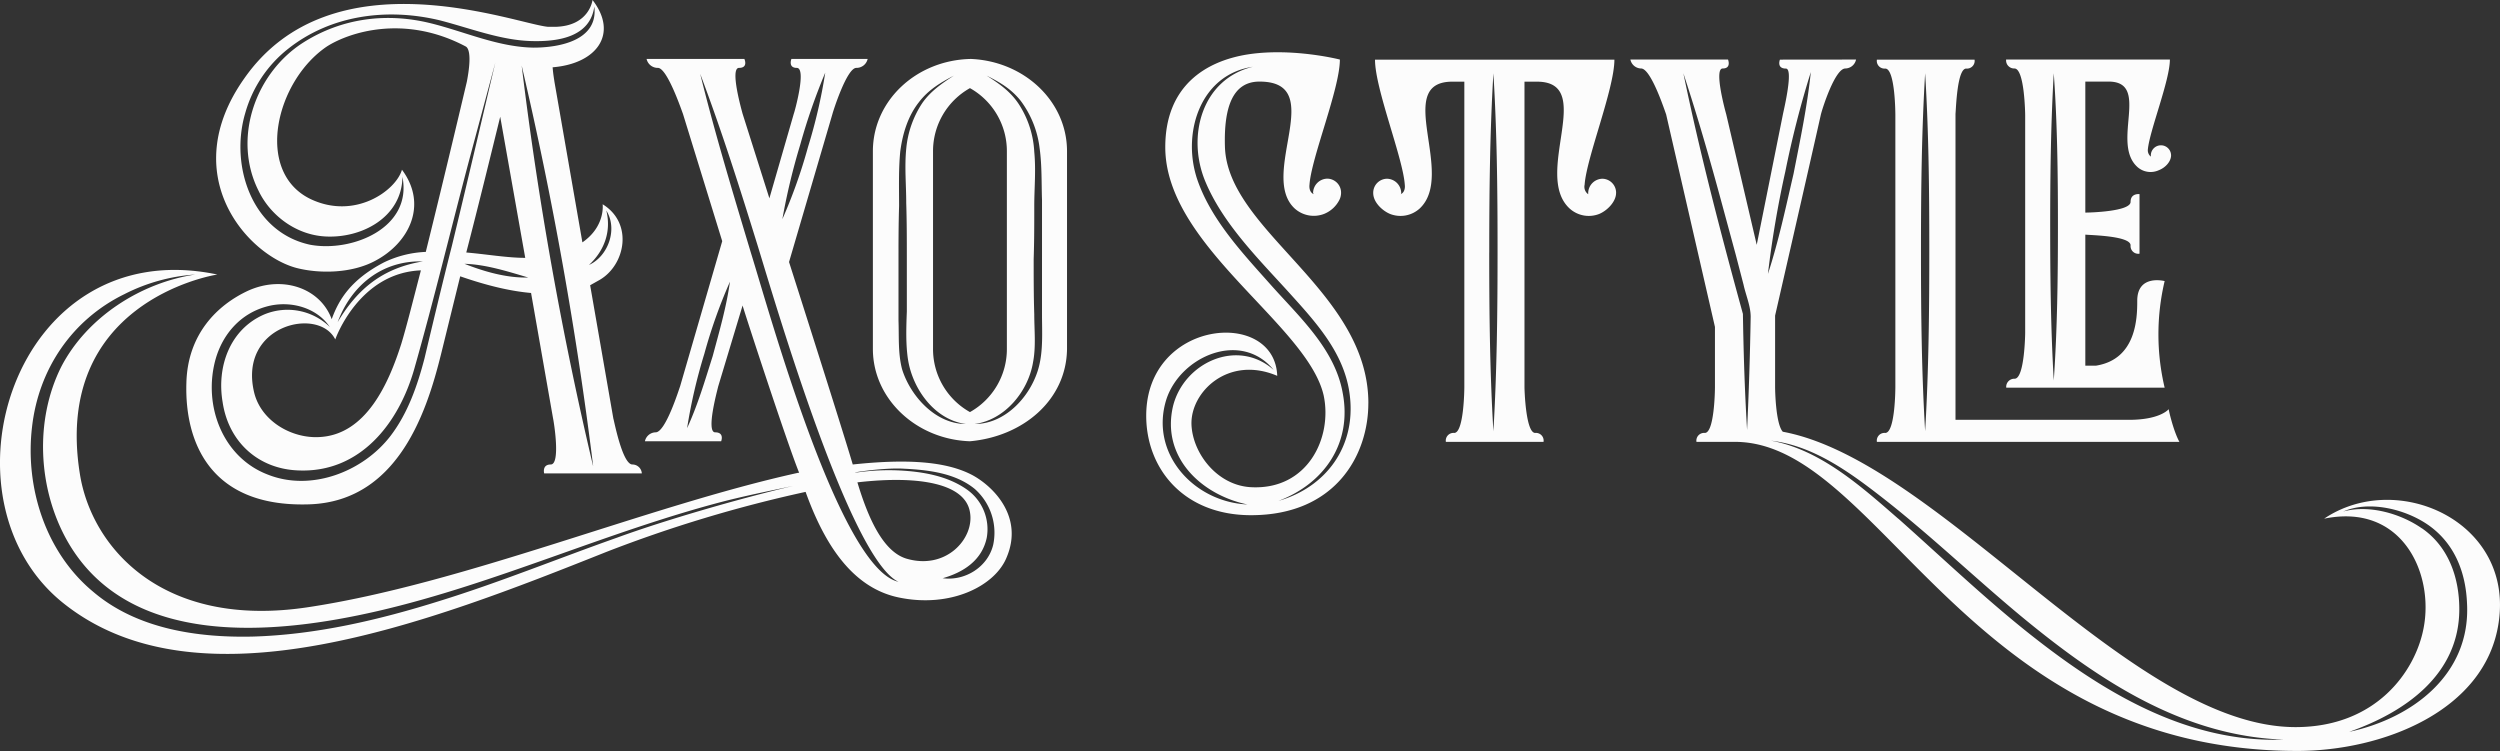 <svg xmlns="http://www.w3.org/2000/svg" viewBox="0 0 839.63 252.23"><rect x="0" y="0" width="839.63" height="252.23" fill="#333333" stroke="none"/><g id="Layer_2" data-name="Layer 2"><g id="Layer_1-2" data-name="Layer 1"><path d="M215.56,159h-32.8s-.8-3,2.2-3c3.4,0,1-14.6.8-15.4l-7.4-42.2c-6.8-.6-14.6-2.4-23.8-5.6L149,115.4c-4.2,17.2-12.8,53.4-45.8,54-33,.8-41.2-21.4-40.6-40.8.4-16.4,10.4-26.2,20.8-31,11.6-5.2,24.2-.8,28,9.6,2.4-6.6,6.4-13.2,17.4-19A35.5,35.5,0,0,1,143,84.6c6.6-26.6,13.8-57.2,13.8-57.2,1.8-9.4.4-11.4-.4-11.8-20.8-11-39.4-4.6-46.6,0-17.2,11.6-24.4,42-5.6,51.2C119.16,74,133,64,135,57c8.8,11.8,2.4,24.6-9,30.6-7.8,4.2-18.6,4.4-26.4,2.4C83,85.6,59.16,58.8,82,26.4,111.56-16,173.16,8,184,9h2.8C198,8.6,199,0,199,0c8.8,11.4,1.4,21.4-13.4,22.6.2,2.6.6,4.6.6,4.8l9.4,54c7.8-5.4,6.8-12.8,6.8-12.8,10.4,6.4,7.6,20.4-1,25.4l-3.2,1.8,7.8,44.8c.2.4,3,15.4,6.4,15.4A3.18,3.18,0,0,1,215.56,159Zm-58-105.2c-6.2,23.4-11.8,46.8-18.4,70-5.2,18.4-18.2,35-38.8,34.2-13.4-.4-23.6-9.4-25.6-23-2-11.8,2.4-24.4,14-29.4a20.37,20.37,0,0,1,22,4.2c-4.6-6.8-13.8-9-21.4-6.8-8.6,2.4-14.6,9.2-17,17.8-4.2,15.4,2.4,32.8,17.6,38.6,14.6,5.8,32-1,41.2-13,5.8-7.6,9-16.8,11.4-26,3-12.6,6-25.2,9.2-37.8,5-20.6,9.8-41.2,14.6-61.6ZM109,79.4c-9.6-.6-18.2-7-22.2-15.4-8.8-17.6-1-39.6,15.2-49.8,13-8.2,28-10,42.6-6.4,11.4,2.8,22.6,8,34.6,8.2,8.6,0,21.8-2.4,20.4-13.8-1.4,10.2-12,11.8-20.8,11.6-10.6-.2-21-4.4-31.2-7C130,2.6,111.16,5,96.76,16.4A41.94,41.94,0,0,0,82.36,38c-5.2,17.6,2.2,40,21.8,44.2,14,2.6,34.4-5.6,31-22.8C135,73,121.36,80.2,109,79.4Zm32.4,11.4c-21,.8-28.8,23.2-28.8,23.2-5.6-11.2-32.8-4.8-27.2,18,2.4,9.4,12.4,15.2,21.6,14.8,16-.6,23.6-18.2,27.8-31.4C136.56,109.6,138.76,100.8,141.36,90.8Zm.6-3c-13.6-.4-24,8-28.6,20.4C120.16,96.8,128.76,90,142,87.8Zm35.4,5.4c-6.8-2-14.2-4.4-21.4-4.6C162.56,91.2,170.16,93.4,177.36,93.2Zm-1-6.6L168,39.2c-2.8,11.4-7.2,29.4-11.4,45.6C163.56,85.4,170.36,86.6,176.36,86.6Zm22.8,69.8a1277.79,1277.79,0,0,0-24-134.4A1228.17,1228.17,0,0,0,199.16,156.4Zm4.4-85.8c1.8,7-.6,13.6-5.8,18.4C204.36,86,207.56,76.8,203.56,70.6ZM338.16,187c-3.8,9.8-19,17.4-36.6,13.6-15.6-3.4-24.8-18.2-31-35.4a448.94,448.94,0,0,0-67,20.2c-59.2,23.6-136.2,53.6-182,17.4C-22.64,168,4.36,77.8,73,92.2c-2.6.4-55.2,9.8-46.2,66.8,3.8,24.6,27.4,52.2,76.2,45,52.4-7.8,114.2-34,165-45.2h.4c-4.2-10.4-18.4-54-19-56.2l-8.2,27.2c-.2,1-4.2,15.4-1,15.4s2,3,2,3h-25.6a3.75,3.75,0,0,1,3.6-3c3.4,0,8-15,8.2-15.4L242.56,81l-13.2-42.8c-.2-.4-5.2-15.4-8.4-15.4a3.83,3.83,0,0,1-3.8-3H250s1.4,3-1.8,3,1,14.6,1.2,15.4l9,28.4,8.2-28.4c.2-.4,4.4-15.4,1-15.4-3,0-1.8-3-1.8-3h25.6a3.83,3.83,0,0,1-3.8,3c-3.2,0-7.8,14.6-8,15.4L265,88s18,56.4,21.4,68c17-1.8,31.2-1.4,40.6,3.8C334.36,164,343.56,174,338.16,187ZM41.76,98.8c-17.6,8.6-28.8,25.2-31,44.6-2.4,20.4,4.6,42.2,20.6,55.4,14.6,12.4,34.8,15.4,53.4,15,21.4-.6,42.6-5.6,63-12,20-6.2,39.6-14.2,59.4-21.2,16.4-6,41.4-13.2,59.2-17.4-5.6,1.2-13.8,2.8-22.6,5-39.6,10.2-77,27.8-116.8,37-34.6,8-83.8,12.8-104.4-23.6-9.8-17.4-11-40.4-2-58.4,8.6-16.6,26.6-28.2,45-31A61.31,61.31,0,0,0,41.76,98.8Zm194.8,20a181,181,0,0,0-5.8,25c3.6-7.8,6-16,8.6-24.2,2.2-8.2,4.6-16.4,5.8-25A174.09,174.09,0,0,0,236.56,118.8Zm15.6-34c6.2,19.8,29.8,106.2,49.6,110.6-16.2-7.6-41-92.4-47.2-112.6-6-19.4-12.2-39-19.4-58C240.16,45,246.16,64.8,252.16,84.8Zm16.6-36.2a216.4,216.4,0,0,0-6,25,174.09,174.09,0,0,0,8.6-24.2,174.57,174.57,0,0,0,5.8-25A203.51,203.51,0,0,0,268.76,48.6Zm-2.4,114.6a.7.7,0,0,1,.4-.2A.7.7,0,0,0,266.36,163.2Zm67.2,19.8a19.62,19.62,0,0,0-6.2-18.8c-6.6-5.4-15.8-6.4-24-6.8-7.4-.4-20.2,1.8-15,1.2A76.59,76.59,0,0,1,302,158c7.8.4,16.4,1.8,23,6.6a16.29,16.29,0,0,1,6.4,16c-1.6,7.6-7.8,11.6-14.8,13.6C324.16,195.2,331.76,190.4,333.56,183Zm-7.8-11c-1.6-9.6-17-12.4-37.8-10,3.6,12,8.6,23.2,16.4,25.6C317.76,191.6,327.36,180.8,325.76,172Zm32.6-121.2v66.4c-.2,17.2-14.8,29.4-32.6,31-18-.6-32.6-14.2-32.6-31V50.8c0-17,14.6-30.6,32.8-31h.2C344,20.6,358.36,34,358.36,50.8Zm-49.8-16.4c-3.6,4.6-5.4,10.4-6.2,16.4-.6,6-.4,12.4-.4,18.4-.2,6.4-.2,12.6-.2,18.8v19.6c.2,5.4-.2,11,1.2,16.4,2.8,9,11.2,18.4,21.4,18.4-10.4-1.4-17.8-11.6-19.4-21.6-.8-5.2-.6-10.8-.4-16.2V87c0-6.2,0-12.6-.2-18.8,0-6-.6-12.2,0-18.2a33.17,33.17,0,0,1,5.4-15.4c2.8-4,6.6-6.6,10.6-9.2C315.76,27.8,311.76,30.2,308.56,34.4Zm29.6,16.4a24.23,24.23,0,0,0-12.4-21.2,24.23,24.23,0,0,0-12.4,21.2v66.4a24.23,24.23,0,0,0,12.4,21.2,24.23,24.23,0,0,0,12.4-21.2Zm4.4-15.2a32.39,32.39,0,0,1,4.8,15.4c.6,6.2,0,12.2,0,18.2s0,11.8-.2,17.8c0,6.2,0,12.4.2,18.6,0,5.2.6,10.8-.4,16-1.6,9.8-9.4,19.4-19.6,20.8,10.6,0,19.2-9.8,21.6-19.4,1.4-5.6,1-11.6,1-17.4V67.2c-.2-5.8,0-11.6-.8-17.4a33.07,33.07,0,0,0-6.4-16c-3.2-4-7-6.2-11.4-8.4C335.76,28.2,339.76,31,342.56,35.6Zm117,99.83c0,17.4-11,37.6-39.4,37.6-22.6,0-35.2-15.6-35.2-33.4,0-32.4,43.2-36.2,44-13.4-16.4-7-29.2,5.4-28.8,16.4.4,9.6,8.6,20.4,20,21,19,1,27.4-16.6,24.4-30.8-5.4-23.8-53.2-50.2-53.2-83.4,0-20.6,13.6-29,28-31.2C434.37,16,450,20,450,20c0,9.8-9.6,33-10.2,42-.2,1.6.4,2.8,1.4,3.2,0-.2-.2-.2-.2-.4a4.87,4.87,0,0,1,4.8-4.8,4.7,4.7,0,0,1,4.6,4.8,5.33,5.33,0,0,1-.6,2.4,9.88,9.88,0,0,1-5,4.6,9.58,9.58,0,0,1-10-1.8c-12.2-11.4,11.4-42.6-11.8-42.6-9.2,0-12,9-11.6,22C412.37,77.63,459.57,97.63,459.57,135.43Zm-67.8-1.4c-5.8,18.2,9.2,34.6,27.2,35.4-15.4-3.2-29-15.8-25-33,3.6-14.6,21.6-23,33.8-12.2C416.77,110.83,396.57,119.63,391.77,134Zm10-74.8c4.4,14,15.4,25.6,25,36.4s21.6,21.6,24.2,36.4c3.2,16.8-6.2,30.4-21.6,36.2,16-4.6,26-18.2,24-35.2-1.6-14.4-11.6-25-21-35.4-10.2-11.2-21.8-22.8-27.6-36.8-6.2-15-1.2-34.2,16-38.4C403.37,25,397.17,44,401.77,59.23Zm141,5.6c0,2.8-2.8,5.8-5.6,7a9.58,9.58,0,0,1-10-1.8c-12.4-11.4,8.8-42.2-10.6-42.6H512V130c0,.8.4,15.4,3.6,15.4a2.59,2.59,0,0,1,2.8,3h-32.8a2.59,2.59,0,0,1,2.8-3c3.2,0,3.4-14.2,3.4-15.4V27.43h-4.4c-19.4.4,1.6,31.2-10.6,42.6a9.58,9.58,0,0,1-10,1.8c-2.4-1-5.6-3.8-5.6-7a4.7,4.7,0,0,1,4.6-4.8,4.87,4.87,0,0,1,4.8,4.8c0,.2,0,.2-.2.4,1-.4,1.6-1.6,1.4-3.2-.6-9-10-32.2-10-42h80.4c0,9.8-9.4,33-10,42a3.05,3.05,0,0,0,1.2,3.2v-.4a4.87,4.87,0,0,1,4.8-4.8A4.7,4.7,0,0,1,542.77,64.83Zm-42.6,20c0,20,.2,40,1.4,60,1.2-20.2,1.4-40.8,1.4-61,0-19.8-.2-39.6-1.4-59.2C500.37,44.63,500.17,64.63,500.17,84.83ZM623.36,20a3.75,3.75,0,0,1-3.6,3c-3.4,0-7.59,13-8.2,15.4-3.8,17-15.39,67.6-15.39,67.6v24c0,1,.19,12.4,2.59,15,52.6,9.8,116.8,99.2,172.2,99.2,27,0,40.2-18.6,43-33.2,3.6-18.4-7.2-42.2-33.4-36.8,24.6-16.6,63.8,1,58.6,35-4.4,29.6-39,43-67.6,43-111,0-140.2-103.4-188.59-103.8H569.76a2.6,2.6,0,0,1,2.81-3c3.19,0,3.4-14.2,3.4-15.4v-20.2l-16.4-71.4c-.2-.4-5-15.4-8.4-15.4a3.75,3.75,0,0,1-3.6-3h32.79s1.21,3-1.79,3,.79,14,1.19,15.4L590,82.23s6.59-32.8,8.79-43.8c.41-2,3.6-15.4,1-15.4-3.2,0-2-3-2-3Zm-38,85.4c.21,13.2.61,26,1.4,39,.6-12.6,1-25.4,1.21-38,0-3.6-1.61-7.2-2.4-10.8l-2.6-10-4.61-17c-4-14.8-8.19-29.4-13-44C571,51.83,578,78.63,585.36,105.43Zm14.2-47.6a345,345,0,0,0-5.8,34.2c3.6-11,6-22.4,8.6-33.6,2.2-11.2,4.6-22.6,5.81-34.2A328.46,328.46,0,0,0,599.56,57.83Zm38,116.4c14.4,12.8,28.2,26,43.2,38,24.8,19.8,53.4,37.4,86.2,36.2-34.4-1.2-63-20.6-88.6-41.8-15.6-13-30.4-27.2-46.6-39.8-10.8-8.4-23-17.2-37-18.8C611.36,151,625.16,163.43,637.56,174.23Zm175.8,3.2c9,6.2,12.6,16.6,12.6,27.2,0,22-18.2,34.6-37,41.2,21.4-4.6,40.8-19.4,39.6-43-.4-10.6-4.2-20.4-13.2-26.6-7.6-5.2-19.6-8.2-28.4-4.4C795.56,169.43,806.16,172.43,813.36,177.43Zm-85-40c0,.4,1.6,7.4,3.6,11H630.36a2.59,2.59,0,0,1,2.8-3c3.4,0,3.4-15.4,3.4-15.4V38.63s0-15.6-3.4-15.6a2.59,2.59,0,0,1-2.8-3h32.8a2.59,2.59,0,0,1-2.8,3c-3,0-3.4,12.8-3.6,15.2V141H715C725,141,728,137.83,728.36,137.43Zm-83.2-52.6c0,20,.2,40,1.4,60,1.2-20.2,1.4-40.8,1.4-61,0-19.8-.2-39.6-1.4-59.2C645.36,44.63,645.16,64.63,645.16,84.83Zm35,27V38.63S680,23,676.56,23a2.72,2.72,0,0,1-2.8-3h55c0,7-6.8,23.8-7.4,30.2a2.73,2.73,0,0,0,1,2.4v-.4a3.4,3.4,0,0,1,6.8,0c0,1.8-1.6,4-4.2,5a6.64,6.64,0,0,1-7.2-1.2c-8.8-8.2,4.6-28.6-9.6-28.6h-7.8v44c1.8,0,15.2-.4,15.2-3.6,0-3,3-2.6,3-2.6v20a2.59,2.59,0,0,1-3-2.8c0-3.2-13.4-3.4-15.2-3.6v44H704c13.6-2.2,13.8-16.2,13.8-21.8,0-9,9.2-6.6,9.2-6.6a77.79,77.79,0,0,0,0,35.8h-53.2a2.72,2.72,0,0,1,2.8-3C680,127.23,680.16,111.83,680.16,111.83Zm8.4-35.6c0,17.2.2,34.4,1.2,51.6,1.2-17.4,1.4-35,1.4-52.4,0-17-.2-34-1.4-50.8C688.76,41.83,688.56,59,688.56,76.23Z" style="fill:#fcfcfc"/></g></g></svg>